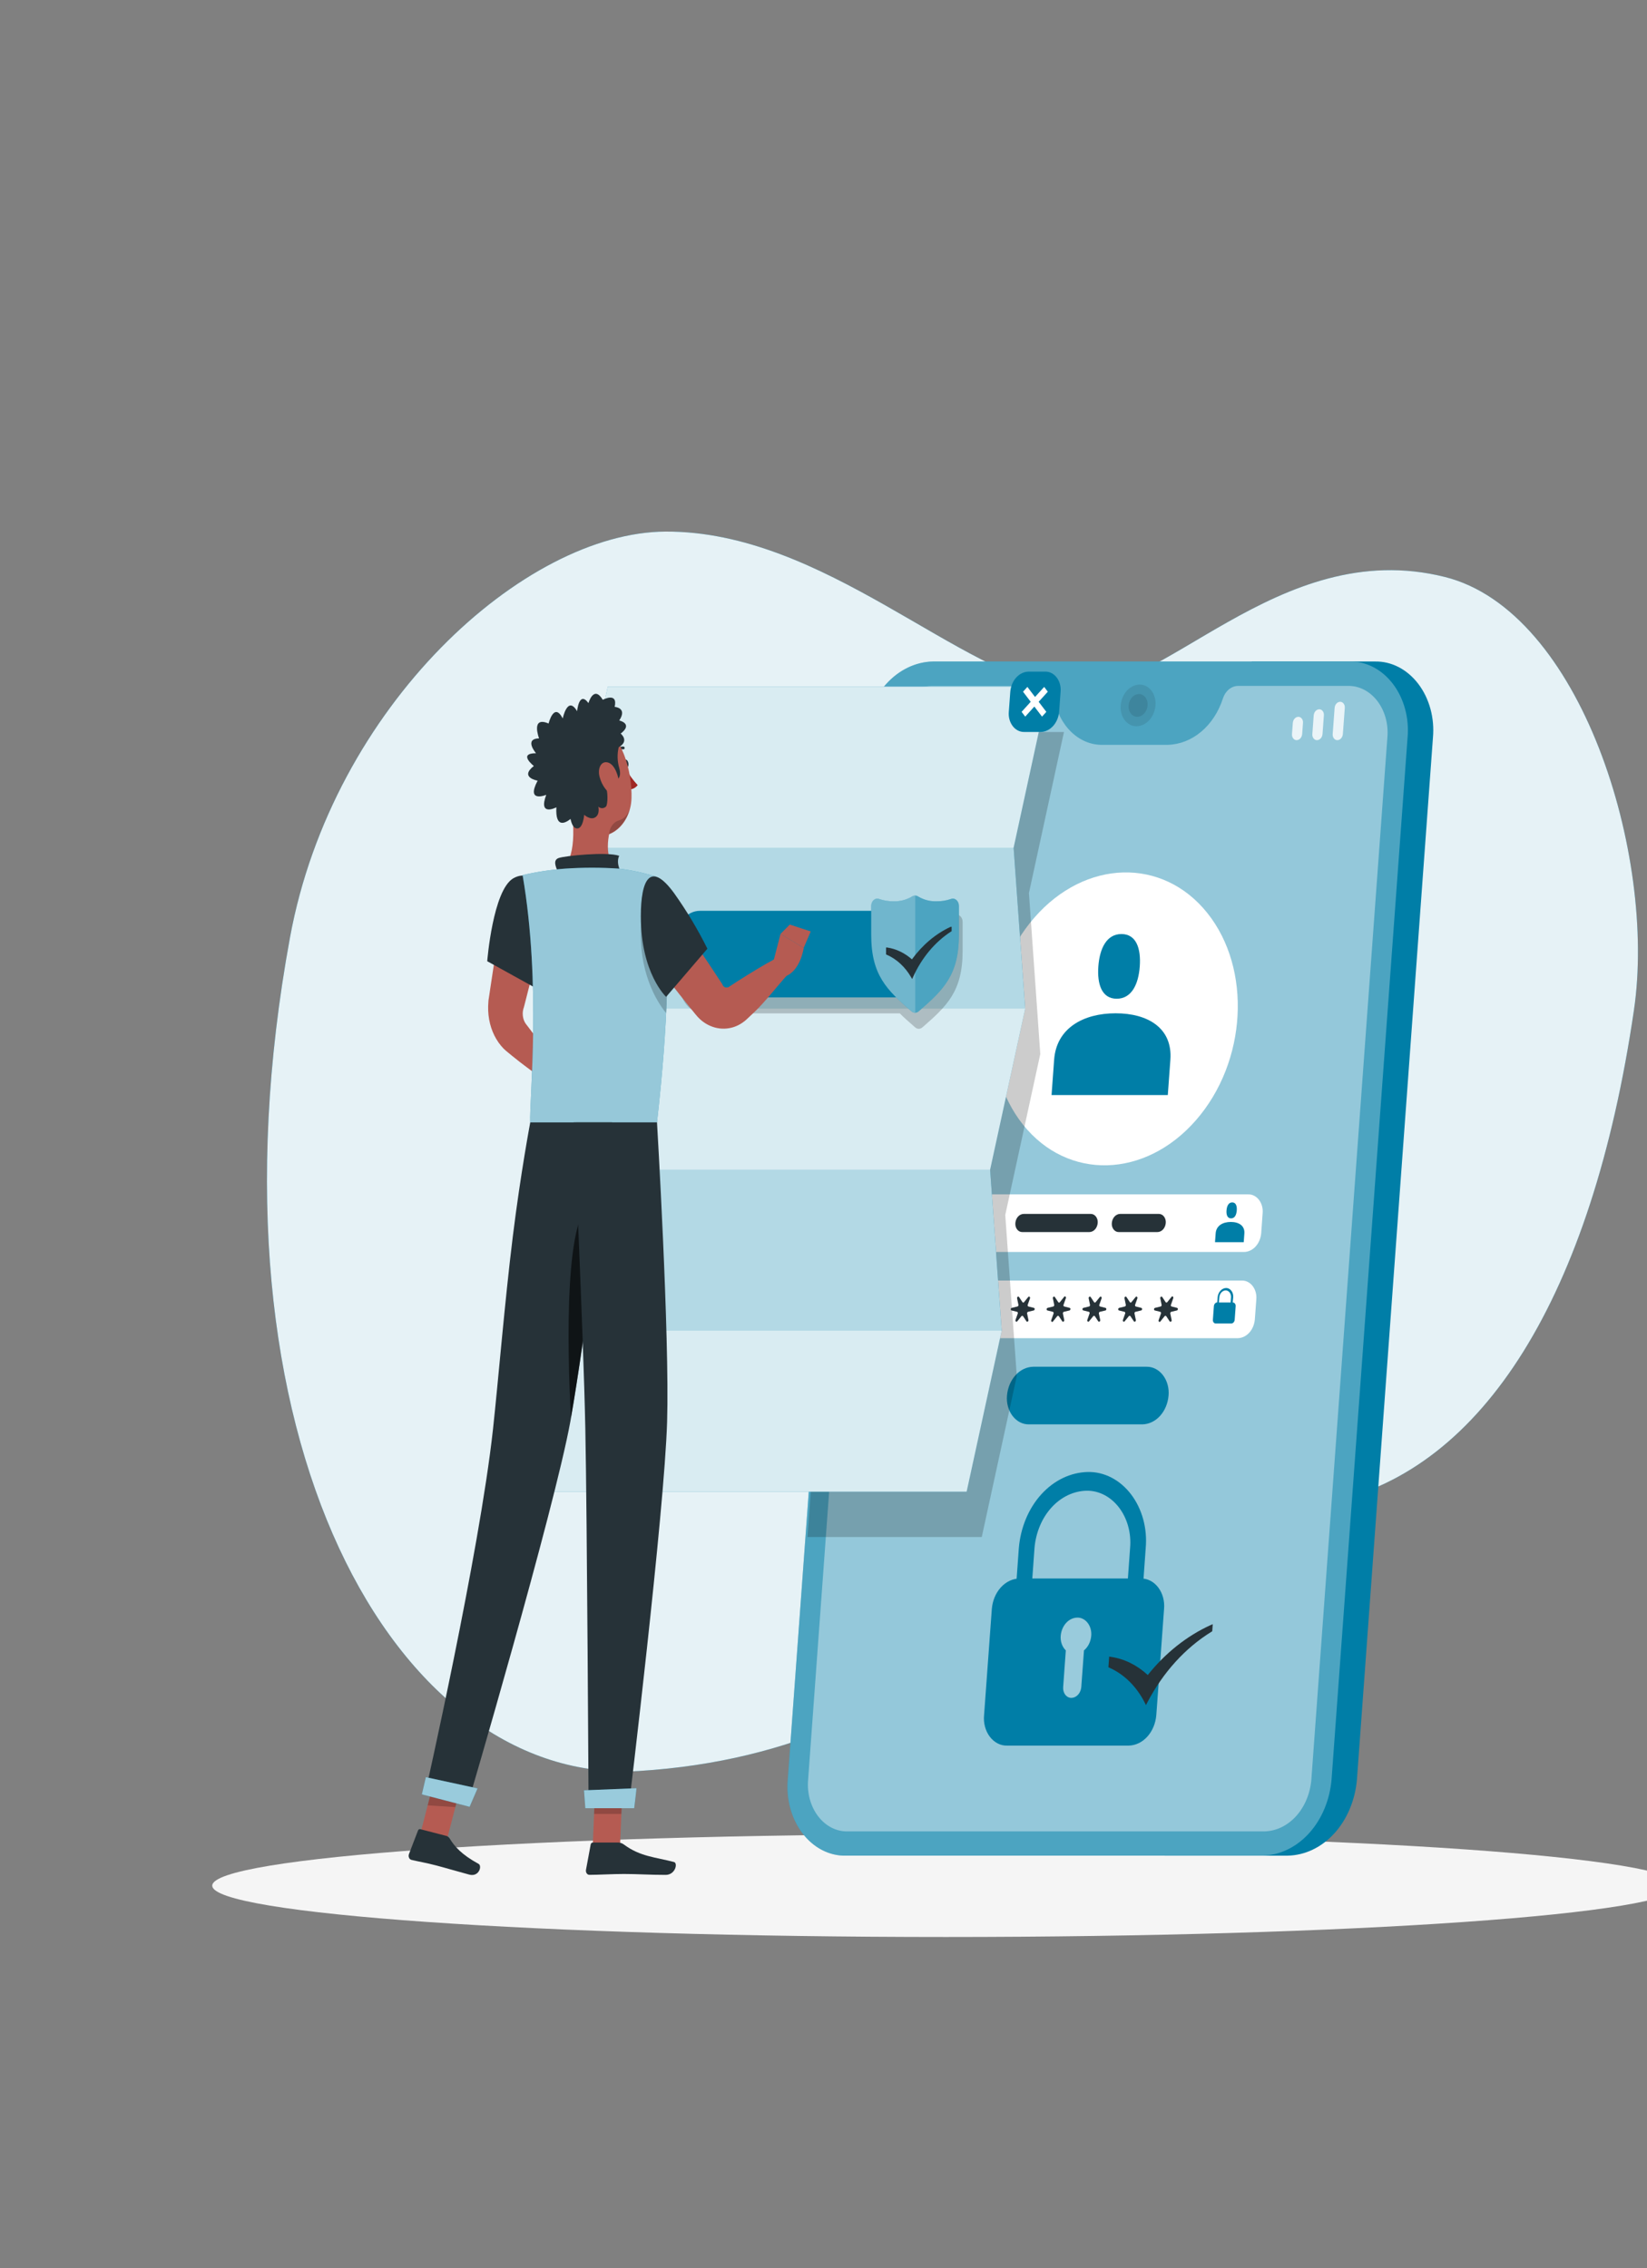 <svg width="721" height="993" viewBox="0 0 721 993" fill="none" xmlns="http://www.w3.org/2000/svg">
<rect x="0" y="0" width="721" height="993" fill="#808080" stroke="none"/>
<path d="M126.966 410.367C145.629 308.902 229.638 233.017 291.357 232.739C360.909 232.422 420.177 296.291 466.893 301.932C508.094 306.916 559.115 234.269 632.493 252.599C692.109 267.494 725.229 374.381 715.293 442.183C696.861 568.016 649.053 643.166 582.283 657.684C553.038 664.059 539.227 652.957 524.853 656.194C460.881 670.553 417.61 766.735 279.765 775.354C173.781 781.848 86.493 630.376 126.966 410.367Z" fill="#007EA7"/>
<path opacity="0.9" d="M126.966 410.367C145.629 308.902 229.638 233.017 291.357 232.739C360.909 232.422 420.177 296.291 466.893 301.932C508.094 306.916 559.115 234.269 632.493 252.599C692.109 267.494 725.229 374.381 715.293 442.183C696.861 568.016 649.053 643.166 582.283 657.684C553.038 664.059 539.227 652.957 524.853 656.194C460.881 670.553 417.61 766.735 279.765 775.354C173.781 781.848 86.493 630.376 126.966 410.367Z" fill="white"/>
<path d="M414 848.042C591.328 848.042 735.082 837.977 735.082 825.56C735.082 813.144 591.328 803.079 414 803.079C236.671 803.079 92.918 813.144 92.918 825.56C92.918 837.977 236.671 848.042 414 848.042Z" fill="#F5F5F5"/>
<path d="M601.874 289.618H547.954L509.866 812.433H563.786C571.353 812.257 578.606 808.768 584.176 802.622C589.746 796.476 593.249 788.098 594.024 779.068L627.293 322.963C627.68 318.714 627.307 314.414 626.199 310.351C625.091 306.288 623.274 302.554 620.869 299.399C618.464 296.244 615.526 293.74 612.25 292.053C608.975 290.367 605.437 289.537 601.874 289.618Z" fill="#007EA7"/>
<path d="M590.877 289.618H408.386C400.818 289.788 393.564 293.273 387.99 299.415C382.417 305.558 378.91 313.933 378.131 322.963L344.862 779.068C344.479 783.314 344.853 787.61 345.96 791.67C347.066 795.73 348.88 799.461 351.281 802.616C353.682 805.772 356.614 808.279 359.884 809.971C363.155 811.663 366.687 812.502 370.249 812.432H552.723C560.281 812.238 567.52 808.741 573.079 802.597C578.638 796.453 582.135 788.086 582.912 779.068L616.181 322.963C616.566 318.725 616.196 314.437 615.095 310.384C613.994 306.331 612.188 302.604 609.795 299.452C607.403 296.299 604.479 293.792 601.218 292.096C597.956 290.401 594.432 289.556 590.877 289.618Z" fill="#007EA7"/>
<path opacity="0.3" d="M590.877 289.618H408.386C400.818 289.788 393.564 293.273 387.99 299.415C382.417 305.558 378.91 313.933 378.131 322.963L344.862 779.068C344.479 783.314 344.853 787.61 345.96 791.67C347.066 795.73 348.88 799.461 351.281 802.616C353.682 805.772 356.614 808.279 359.884 809.971C363.155 811.663 366.687 812.502 370.249 812.432H552.723C560.281 812.238 567.52 808.741 573.079 802.597C578.638 796.453 582.135 788.086 582.912 779.068L616.181 322.963C616.566 318.725 616.196 314.437 615.095 310.384C613.994 306.331 612.188 302.604 609.795 299.452C607.403 296.299 604.479 293.792 601.218 292.096C597.956 290.401 594.432 289.556 590.877 289.618Z" fill="white"/>
<path opacity="0.4" d="M590.099 300.303H541.976C540.541 300.317 539.143 300.847 537.962 301.824C536.781 302.801 535.872 304.181 535.352 305.784C533.454 311.675 530.136 316.753 525.82 320.372C521.505 323.99 516.389 325.985 511.124 326.101H482.741C477.783 326.221 472.945 324.264 469.061 320.566C465.176 316.868 462.489 311.662 461.461 305.844C461.187 304.27 460.463 302.86 459.413 301.859C458.364 300.858 457.055 300.329 455.715 300.363H407.608C402.464 300.472 397.532 302.838 393.745 307.014C389.958 311.189 387.579 316.885 387.057 323.023L353.771 779.128C353.505 782.016 353.755 784.938 354.505 787.701C355.255 790.464 356.487 793.003 358.12 795.15C359.753 797.296 361.749 799 363.975 800.148C366.2 801.296 368.605 801.862 371.027 801.808H553.518C558.663 801.694 563.595 799.323 567.382 795.144C571.169 790.965 573.548 785.267 574.069 779.128L607.338 323.023C607.609 320.134 607.364 317.208 606.617 314.442C605.87 311.676 604.64 309.132 603.008 306.982C601.376 304.831 599.381 303.123 597.155 301.971C594.929 300.82 592.523 300.251 590.099 300.303Z" fill="white"/>
<path d="M544.626 548.136H416.915C416.037 548.153 415.166 547.947 414.36 547.53C413.554 547.113 412.831 546.495 412.239 545.718C411.647 544.94 411.2 544.021 410.927 543.02C410.654 542.019 410.561 540.961 410.655 539.914L411.301 531.136C411.491 528.91 412.354 526.845 413.727 525.33C415.1 523.815 416.888 522.955 418.753 522.914H546.48C547.358 522.896 548.229 523.103 549.035 523.52C549.841 523.937 550.564 524.555 551.156 525.332C551.748 526.11 552.195 527.029 552.468 528.03C552.741 529.03 552.834 530.089 552.74 531.136L552.111 539.914C551.917 542.145 551.048 544.213 549.669 545.728C548.29 547.243 546.496 548.1 544.626 548.136Z" fill="white"/>
<path d="M541.877 585.87H414.149C413.272 585.888 412.402 585.681 411.597 585.264C410.791 584.847 410.069 584.229 409.478 583.451C408.888 582.673 408.442 581.753 408.171 580.753C407.9 579.752 407.81 578.694 407.906 577.648L408.535 568.87C408.729 566.646 409.593 564.583 410.965 563.069C412.337 561.555 414.123 560.694 415.987 560.648H543.715C544.592 560.63 545.463 560.837 546.269 561.254C547.075 561.671 547.798 562.289 548.39 563.066C548.982 563.844 549.43 564.763 549.703 565.764C549.976 566.764 550.068 567.823 549.974 568.87L549.329 577.648C549.135 579.872 548.271 581.935 546.899 583.449C545.527 584.963 543.741 585.824 541.877 585.87Z" fill="white"/>
<path opacity="0.1" d="M505.825 308.843C505.615 311.314 504.656 313.607 503.13 315.287C501.604 316.968 499.617 317.918 497.545 317.959C496.572 317.98 495.606 317.752 494.711 317.29C493.817 316.828 493.015 316.144 492.358 315.281C491.702 314.419 491.206 313.398 490.904 312.288C490.602 311.178 490.501 310.004 490.607 308.843C490.817 306.371 491.776 304.078 493.302 302.398C494.828 300.718 496.815 299.768 498.887 299.727C499.86 299.706 500.826 299.934 501.721 300.396C502.615 300.857 503.417 301.542 504.074 302.405C504.73 303.267 505.226 304.287 505.528 305.397C505.83 306.507 505.931 307.682 505.825 308.843Z" fill="black"/>
<path opacity="0.1" d="M502.381 308.843C502.264 310.192 501.74 311.443 500.907 312.362C500.075 313.28 498.991 313.801 497.86 313.828C497.328 313.84 496.799 313.716 496.31 313.464C495.82 313.212 495.382 312.837 495.023 312.365C494.664 311.893 494.393 311.335 494.228 310.728C494.064 310.12 494.009 309.478 494.068 308.843C494.181 307.492 494.704 306.238 495.538 305.319C496.371 304.4 497.457 303.88 498.589 303.858C499.121 303.849 499.648 303.975 500.136 304.228C500.624 304.482 501.062 304.856 501.42 305.327C501.779 305.798 502.05 306.355 502.215 306.961C502.381 307.567 502.437 308.209 502.381 308.843Z" fill="black"/>
<g opacity="0.8">
<path d="M567.627 324.056C567.341 324.06 567.058 323.992 566.795 323.856C566.533 323.72 566.298 323.518 566.106 323.265C565.913 323.011 565.768 322.712 565.679 322.386C565.59 322.06 565.56 321.715 565.59 321.375L565.954 316.489C566.015 315.767 566.295 315.097 566.741 314.606C567.187 314.116 567.767 313.839 568.372 313.828C568.656 313.823 568.938 313.891 569.199 314.026C569.46 314.161 569.695 314.361 569.887 314.612C570.079 314.863 570.225 315.16 570.315 315.484C570.405 315.807 570.437 316.15 570.409 316.489L570.045 321.375C569.984 322.098 569.705 322.771 569.26 323.265C568.814 323.758 568.233 324.04 567.627 324.056Z" fill="white"/>
<path d="M585.445 324.056C585.16 324.06 584.876 323.992 584.614 323.856C584.352 323.72 584.116 323.518 583.924 323.265C583.731 323.011 583.586 322.712 583.497 322.386C583.408 322.06 583.378 321.715 583.408 321.375L584.253 309.915C584.314 309.193 584.594 308.523 585.04 308.033C585.485 307.542 586.066 307.265 586.671 307.254C586.955 307.25 587.237 307.317 587.498 307.452C587.759 307.587 587.993 307.787 588.186 308.038C588.378 308.29 588.524 308.587 588.614 308.91C588.704 309.233 588.736 309.576 588.708 309.915L587.863 321.375C587.803 322.098 587.523 322.771 587.078 323.265C586.633 323.758 586.052 324.04 585.445 324.056Z" fill="white"/>
<path d="M576.536 324.056C576.25 324.06 575.967 323.992 575.705 323.856C575.442 323.72 575.207 323.518 575.015 323.265C574.822 323.011 574.677 322.712 574.588 322.386C574.499 322.06 574.469 321.715 574.499 321.375L575.095 313.212C575.156 312.485 575.438 311.81 575.887 311.316C576.336 310.821 576.92 310.542 577.53 310.531C577.815 310.526 578.098 310.594 578.359 310.73C578.621 310.867 578.855 311.069 579.046 311.323C579.238 311.576 579.382 311.876 579.468 312.202C579.555 312.528 579.583 312.872 579.55 313.212L578.954 321.375C578.893 322.098 578.614 322.771 578.169 323.265C577.723 323.758 577.143 324.04 576.536 324.056Z" fill="white"/>
</g>
<g opacity="0.8">
<path d="M415.06 324.056H403.865C403.704 324.06 403.544 324.022 403.396 323.946C403.248 323.87 403.116 323.756 403.007 323.613C402.899 323.47 402.817 323.301 402.768 323.117C402.719 322.933 402.704 322.738 402.723 322.546L403.236 315.337C403.272 314.928 403.432 314.549 403.685 314.271C403.938 313.993 404.267 313.835 404.611 313.828H415.805C415.966 313.824 416.126 313.861 416.274 313.937C416.422 314.014 416.555 314.127 416.663 314.27C416.772 314.413 416.853 314.582 416.902 314.767C416.951 314.951 416.967 315.145 416.948 315.337L416.418 322.546C416.389 322.956 416.234 323.337 415.983 323.616C415.731 323.895 415.402 324.052 415.06 324.056Z" fill="white"/>
<path d="M420.243 322.089C420.082 322.093 419.921 322.056 419.772 321.98C419.623 321.904 419.49 321.79 419.38 321.648C419.271 321.505 419.188 321.336 419.137 321.152C419.086 320.968 419.068 320.773 419.084 320.58L419.332 317.283C419.365 316.872 419.524 316.491 419.778 316.212C420.032 315.933 420.363 315.777 420.707 315.774C420.868 315.77 421.028 315.807 421.176 315.883C421.324 315.96 421.457 316.073 421.565 316.216C421.673 316.359 421.755 316.529 421.804 316.713C421.853 316.897 421.869 317.091 421.85 317.283L421.618 320.58C421.581 320.989 421.422 321.369 421.169 321.647C420.915 321.925 420.586 322.082 420.243 322.089Z" fill="white"/>
</g>
<path d="M523.582 490.404C545.866 464.821 548.089 424.234 528.546 399.752C509.003 375.269 475.096 376.162 452.812 401.745C430.528 427.329 428.305 467.915 447.848 492.398C467.391 516.88 501.298 515.988 523.582 490.404Z" fill="white"/>
<path d="M488.388 443.633C474.345 443.633 462.471 450.047 461.461 463.969L460.335 479.44H511.224L512.35 463.969C513.36 450.047 502.447 443.633 488.388 443.633Z" fill="#007EA7"/>
<path d="M488.851 437.258C495.376 437.258 498.39 430.922 498.953 423.097C499.516 415.273 497.446 408.937 490.921 408.937C484.397 408.937 481.399 415.292 480.82 423.097C480.24 430.902 482.327 437.258 488.851 437.258Z" fill="#007EA7"/>
<path d="M538.796 534.989C535.335 534.989 532.404 536.577 532.172 540.013L531.891 543.846H544.46L544.741 540.013C544.973 536.577 542.274 534.989 538.796 534.989Z" fill="#007EA7"/>
<path d="M538.912 533.42C540.568 533.42 541.264 531.851 541.413 529.924C541.562 527.998 541.032 526.429 539.425 526.429C537.819 526.429 537.074 527.998 536.925 529.924C536.776 531.851 537.306 533.42 538.912 533.42Z" fill="#007EA7"/>
<path d="M500.112 623.604H450.432C449.085 623.633 447.748 623.318 446.511 622.68C445.273 622.041 444.163 621.094 443.254 619.901C442.346 618.708 441.659 617.296 441.241 615.76C440.822 614.224 440.681 612.599 440.827 610.993C441.122 607.578 442.448 604.41 444.556 602.087C446.664 599.764 449.408 598.446 452.27 598.382H501.95C503.297 598.356 504.632 598.673 505.869 599.313C507.105 599.952 508.214 600.9 509.122 602.092C510.03 603.284 510.717 604.694 511.136 606.229C511.556 607.763 511.698 609.387 511.555 610.993C511.264 614.41 509.939 617.58 507.83 619.904C505.721 622.228 502.976 623.544 500.112 623.604Z" fill="#007EA7"/>
<path d="M494.101 764.253H440.927C439.5 764.299 438.082 763.976 436.769 763.306C435.456 762.636 434.278 761.635 433.317 760.371C432.355 759.106 431.632 757.608 431.196 755.979C430.76 754.349 430.623 752.626 430.792 750.926L434.187 704.414C434.49 700.806 435.887 697.457 438.112 695.001C440.337 692.545 443.235 691.153 446.259 691.088H499.45C500.872 691.058 502.284 691.392 503.591 692.067C504.897 692.743 506.069 693.744 507.028 695.005C507.987 696.266 508.711 697.757 509.151 699.379C509.592 701.002 509.74 702.718 509.584 704.414L506.19 750.926C505.879 754.535 504.478 757.882 502.251 760.337C500.024 762.792 497.125 764.184 494.101 764.253Z" fill="#007EA7"/>
<g opacity="0.6">
<path d="M477.706 716.152C477.793 715.137 477.699 714.111 477.431 713.143C477.163 712.174 476.726 711.285 476.15 710.534C475.574 709.784 474.872 709.188 474.09 708.787C473.307 708.386 472.463 708.188 471.612 708.208C469.801 708.239 468.061 709.064 466.722 710.527C465.383 711.991 464.536 713.991 464.342 716.152C464.237 717.36 464.386 718.581 464.777 719.701C465.168 720.822 465.787 721.807 466.578 722.566L465.419 738.593C465.362 739.2 465.414 739.815 465.572 740.396C465.729 740.977 465.988 741.511 466.331 741.962C466.675 742.414 467.094 742.772 467.562 743.013C468.031 743.254 468.536 743.372 469.045 743.36C470.125 743.332 471.158 742.833 471.951 741.955C472.744 741.077 473.242 739.881 473.351 738.593L474.527 722.566C475.414 721.839 476.158 720.888 476.707 719.78C477.257 718.672 477.597 717.434 477.706 716.152Z" fill="white"/>
</g>
<path d="M499.913 700.78H493.057L494.713 677.762C495.003 674.568 494.722 671.336 493.89 668.281C493.058 665.227 491.694 662.419 489.889 660.045C488.083 657.671 485.877 655.785 483.417 654.511C480.957 653.238 478.299 652.607 475.62 652.659C469.926 652.793 464.47 655.419 460.279 660.043C456.088 664.666 453.451 670.969 452.866 677.762L451.21 700.78H444.354L446.01 677.762C446.782 668.747 450.278 660.382 455.84 654.246C461.402 648.11 468.644 644.628 476.199 644.457C479.755 644.384 483.284 645.22 486.55 646.908C489.816 648.596 492.745 651.098 495.143 654.248C497.541 657.398 499.353 661.124 500.458 665.178C501.563 669.232 501.936 673.522 501.553 677.762L499.913 700.78Z" fill="#007EA7"/>
<path d="M539.641 570.24L539.856 567.996C539.9 567.476 539.853 566.95 539.716 566.454C539.579 565.957 539.357 565.501 539.063 565.115C538.769 564.729 538.41 564.421 538.011 564.213C537.611 564.004 537.179 563.899 536.743 563.905C535.815 563.928 534.926 564.356 534.243 565.11C533.56 565.863 533.13 566.889 533.033 567.996L532.868 570.2C532.497 570.213 532.143 570.387 531.871 570.691C531.6 570.994 531.43 571.406 531.394 571.849L530.963 577.807C530.942 578.015 530.958 578.226 531.011 578.426C531.064 578.626 531.153 578.81 531.271 578.965C531.389 579.12 531.534 579.242 531.695 579.323C531.856 579.404 532.031 579.443 532.205 579.435H539.028C539.398 579.428 539.752 579.258 540.023 578.958C540.295 578.657 540.466 578.248 540.502 577.807L540.933 571.849C540.947 571.638 540.924 571.427 540.864 571.228C540.805 571.029 540.711 570.847 540.589 570.695C540.467 570.543 540.319 570.424 540.156 570.345C539.992 570.267 539.817 570.231 539.641 570.24ZM536.544 564.957C536.873 564.953 537.198 565.031 537.5 565.188C537.801 565.344 538.072 565.575 538.294 565.866C538.516 566.156 538.684 566.5 538.788 566.874C538.892 567.248 538.928 567.644 538.896 568.036L538.73 570.24H533.596L533.762 568.036C533.834 567.205 534.157 566.434 534.669 565.867C535.181 565.3 535.848 564.977 536.544 564.957Z" fill="#007EA7"/>
<path d="M436.936 572.604L434.551 572.008C434.485 571.991 434.422 571.957 434.368 571.908C434.315 571.858 434.271 571.795 434.241 571.722C434.21 571.649 434.194 571.569 434.194 571.488C434.193 571.407 434.207 571.327 434.236 571.253L435.23 568.433C435.271 568.311 435.275 568.176 435.241 568.051C435.207 567.926 435.137 567.819 435.044 567.75C434.951 567.681 434.84 567.654 434.732 567.673C434.623 567.693 434.524 567.758 434.452 567.857L432.647 570.081C432.603 570.147 432.548 570.201 432.485 570.238C432.422 570.274 432.353 570.293 432.282 570.293C432.212 570.293 432.143 570.274 432.08 570.238C432.017 570.201 431.961 570.147 431.918 570.081L430.444 567.857C430.13 567.38 429.451 567.857 429.567 568.433L430.146 571.253C430.163 571.335 430.166 571.421 430.154 571.505C430.142 571.588 430.115 571.668 430.077 571.739C430.038 571.81 429.987 571.87 429.928 571.916C429.868 571.963 429.802 571.994 429.732 572.008L427.265 572.604C426.735 572.723 426.669 573.616 427.182 573.736L429.567 574.331C429.633 574.346 429.696 574.38 429.75 574.43C429.804 574.48 429.847 574.544 429.876 574.618C429.905 574.691 429.919 574.772 429.917 574.853C429.915 574.935 429.897 575.015 429.865 575.086L428.904 577.926C428.863 578.048 428.859 578.183 428.893 578.308C428.927 578.433 428.997 578.54 429.09 578.609C429.183 578.678 429.294 578.705 429.403 578.685C429.511 578.666 429.61 578.601 429.682 578.502L431.487 576.278C431.534 576.217 431.59 576.169 431.653 576.137C431.716 576.104 431.783 576.087 431.852 576.087C431.92 576.087 431.988 576.104 432.051 576.137C432.113 576.169 432.17 576.217 432.216 576.278L433.69 578.502C434.005 578.979 434.684 578.502 434.551 577.926L433.971 575.106C433.947 574.938 433.978 574.765 434.059 574.624C434.139 574.483 434.262 574.385 434.402 574.351L436.869 573.755C437.383 573.616 437.449 572.723 436.936 572.604Z" fill="#263238"/>
<path d="M452.601 572.604L450.217 572.008C450.15 571.991 450.088 571.957 450.034 571.908C449.98 571.858 449.937 571.795 449.906 571.722C449.876 571.649 449.86 571.569 449.859 571.488C449.858 571.407 449.873 571.327 449.902 571.253L450.896 568.433C450.937 568.311 450.941 568.176 450.907 568.051C450.873 567.926 450.803 567.819 450.71 567.75C450.616 567.681 450.506 567.654 450.397 567.673C450.289 567.693 450.189 567.758 450.117 567.857L448.312 570.081C448.269 570.147 448.214 570.201 448.15 570.238C448.087 570.274 448.018 570.293 447.948 570.293C447.878 570.293 447.808 570.274 447.745 570.238C447.682 570.201 447.627 570.147 447.584 570.081L446.11 567.857C445.795 567.38 445.116 567.857 445.249 568.433L445.828 571.253C445.843 571.337 445.843 571.423 445.829 571.506C445.815 571.59 445.787 571.67 445.746 571.74C445.706 571.81 445.655 571.87 445.595 571.916C445.535 571.962 445.468 571.993 445.398 572.008L442.93 572.604C442.4 572.723 442.334 573.616 442.847 573.736L445.232 574.331C445.298 574.348 445.361 574.382 445.415 574.431C445.468 574.481 445.512 574.544 445.542 574.617C445.573 574.69 445.589 574.77 445.59 574.851C445.59 574.932 445.576 575.013 445.547 575.086L444.553 577.906C444.512 578.028 444.508 578.163 444.542 578.288C444.576 578.413 444.646 578.52 444.739 578.589C444.832 578.658 444.943 578.685 445.052 578.666C445.16 578.646 445.259 578.581 445.331 578.482L447.136 576.258C447.183 576.198 447.239 576.15 447.302 576.117C447.365 576.084 447.432 576.067 447.501 576.067C447.569 576.067 447.637 576.084 447.7 576.117C447.762 576.15 447.819 576.198 447.865 576.258L449.339 578.482C449.654 578.959 450.333 578.482 450.217 577.906L449.637 575.086C449.622 575.004 449.622 574.919 449.635 574.836C449.648 574.754 449.674 574.675 449.713 574.605C449.751 574.535 449.801 574.475 449.859 574.428C449.917 574.381 449.982 574.348 450.051 574.331L452.518 573.736C453.048 573.616 453.115 572.723 452.601 572.604Z" fill="#263238"/>
<path d="M468.267 572.603L465.899 572.008C465.831 571.995 465.766 571.963 465.711 571.915C465.655 571.866 465.61 571.802 465.579 571.728C465.548 571.654 465.532 571.572 465.533 571.49C465.534 571.407 465.552 571.326 465.585 571.253L466.578 568.433C466.642 568.306 466.661 568.155 466.632 568.011C466.602 567.868 466.526 567.745 466.421 567.668C466.315 567.592 466.189 567.569 466.069 567.604C465.95 567.64 465.847 567.73 465.783 567.857L463.995 570.081C463.95 570.148 463.893 570.201 463.829 570.238C463.764 570.275 463.694 570.294 463.622 570.294C463.551 570.294 463.48 570.275 463.416 570.238C463.351 570.201 463.295 570.148 463.25 570.081L461.776 567.857C461.461 567.38 460.782 567.857 460.915 568.433L461.494 571.253C461.509 571.335 461.51 571.42 461.497 571.503C461.484 571.585 461.457 571.664 461.419 571.734C461.38 571.804 461.33 571.864 461.272 571.911C461.214 571.958 461.149 571.991 461.08 572.008L458.613 572.603C458.083 572.723 458.017 573.616 458.53 573.736L460.898 574.331C460.965 574.348 461.027 574.382 461.081 574.431C461.134 574.481 461.178 574.544 461.209 574.617C461.239 574.69 461.255 574.77 461.256 574.851C461.256 574.932 461.242 575.013 461.213 575.086L460.219 577.906C460.155 578.032 460.136 578.184 460.166 578.327C460.195 578.471 460.271 578.594 460.376 578.671C460.482 578.747 460.608 578.77 460.728 578.735C460.847 578.699 460.95 578.608 461.014 578.482L462.803 576.258C462.849 576.198 462.905 576.15 462.968 576.117C463.031 576.084 463.098 576.067 463.167 576.067C463.235 576.067 463.303 576.084 463.366 576.117C463.428 576.15 463.485 576.198 463.531 576.258L465.022 578.482C465.336 578.959 466.015 578.482 465.883 577.906L465.303 575.086C465.278 574.921 465.307 574.75 465.384 574.609C465.461 574.469 465.581 574.369 465.717 574.331L468.185 573.736C468.648 573.616 468.781 572.723 468.267 572.603Z" fill="#263238"/>
<path d="M483.95 572.604L481.565 572.008C481.499 571.991 481.436 571.957 481.382 571.908C481.329 571.858 481.285 571.795 481.255 571.722C481.224 571.649 481.208 571.569 481.207 571.488C481.207 571.407 481.221 571.327 481.25 571.253L482.244 568.433C482.285 568.311 482.289 568.176 482.255 568.051C482.221 567.926 482.151 567.819 482.058 567.75C481.965 567.681 481.854 567.654 481.746 567.673C481.637 567.693 481.538 567.758 481.466 567.857L479.661 570.081C479.617 570.147 479.562 570.201 479.499 570.238C479.436 570.274 479.366 570.293 479.296 570.293C479.226 570.293 479.157 570.274 479.094 570.238C479.031 570.201 478.975 570.147 478.932 570.081L477.458 567.857C477.144 567.38 476.465 567.857 476.58 568.433L477.16 571.253C477.177 571.335 477.18 571.421 477.168 571.505C477.156 571.588 477.129 571.668 477.09 571.739C477.052 571.81 477.001 571.87 476.942 571.916C476.882 571.963 476.816 571.994 476.746 572.008L474.279 572.604C473.749 572.723 473.682 573.616 474.279 573.736L476.663 574.331C476.73 574.346 476.793 574.38 476.846 574.43C476.9 574.48 476.943 574.544 476.972 574.618C477.002 574.691 477.016 574.772 477.014 574.853C477.012 574.935 476.994 575.015 476.961 575.086L475.984 577.906C475.943 578.028 475.939 578.163 475.973 578.288C476.007 578.413 476.077 578.52 476.17 578.589C476.264 578.658 476.374 578.685 476.483 578.666C476.591 578.646 476.69 578.581 476.763 578.482L478.568 576.258C478.614 576.198 478.671 576.15 478.733 576.117C478.796 576.084 478.864 576.067 478.932 576.067C479 576.067 479.068 576.084 479.131 576.117C479.193 576.15 479.25 576.198 479.296 576.258L480.77 578.482C481.085 578.959 481.764 578.482 481.631 577.906L481.052 575.086C481.027 574.918 481.059 574.745 481.139 574.604C481.219 574.463 481.343 574.365 481.482 574.331L483.95 573.736C484.397 573.616 484.463 572.723 483.95 572.604Z" fill="#263238"/>
<path d="M499.615 572.604L497.231 572.008C497.164 571.991 497.102 571.957 497.048 571.908C496.994 571.858 496.951 571.795 496.92 571.722C496.89 571.649 496.874 571.569 496.873 571.488C496.872 571.407 496.887 571.327 496.916 571.253L497.91 568.433C497.951 568.311 497.955 568.176 497.921 568.051C497.887 567.926 497.817 567.819 497.724 567.75C497.63 567.681 497.52 567.654 497.411 567.673C497.303 567.693 497.204 567.758 497.131 567.857L495.326 570.081C495.283 570.147 495.228 570.201 495.165 570.238C495.101 570.274 495.032 570.293 494.962 570.293C494.892 570.293 494.823 570.274 494.76 570.238C494.696 570.201 494.641 570.147 494.598 570.081L493.124 567.857C492.809 567.38 492.13 567.857 492.263 568.433L492.842 571.253C492.857 571.337 492.857 571.423 492.843 571.506C492.829 571.59 492.801 571.67 492.761 571.74C492.721 571.81 492.669 571.87 492.609 571.916C492.549 571.962 492.482 571.993 492.412 572.008L489.944 572.604C489.414 572.723 489.348 573.616 489.862 573.736L492.246 574.331C492.313 574.348 492.375 574.382 492.429 574.431C492.483 574.481 492.526 574.544 492.557 574.617C492.587 574.69 492.603 574.77 492.604 574.851C492.605 574.932 492.59 575.013 492.561 575.086L491.567 577.906C491.526 578.028 491.522 578.163 491.556 578.288C491.59 578.413 491.66 578.52 491.753 578.589C491.847 578.658 491.957 578.685 492.066 578.666C492.174 578.646 492.273 578.581 492.346 578.482L494.151 576.258C494.197 576.198 494.253 576.15 494.316 576.117C494.379 576.084 494.447 576.067 494.515 576.067C494.583 576.067 494.651 576.084 494.714 576.117C494.776 576.15 494.833 576.198 494.879 576.258L496.353 578.482C496.668 578.959 497.347 578.482 497.231 577.906L496.651 575.086C496.637 575.004 496.636 574.919 496.649 574.836C496.662 574.754 496.688 574.675 496.727 574.605C496.765 574.535 496.815 574.475 496.873 574.428C496.931 574.381 496.997 574.348 497.065 574.331L499.533 573.736C500.112 573.616 500.112 572.723 499.615 572.604Z" fill="#263238"/>
<path d="M515.281 572.604L512.896 572.008C512.83 571.993 512.767 571.959 512.713 571.909C512.659 571.859 512.616 571.795 512.587 571.721C512.558 571.648 512.544 571.567 512.546 571.486C512.548 571.404 512.566 571.325 512.598 571.253L513.592 568.433C513.623 568.37 513.644 568.301 513.654 568.229C513.663 568.156 513.66 568.083 513.645 568.012C513.631 567.941 513.605 567.874 513.568 567.815C513.532 567.756 513.487 567.706 513.435 567.668C513.382 567.631 513.324 567.605 513.264 567.594C513.204 567.583 513.142 567.587 513.083 567.604C513.024 567.622 512.968 567.653 512.919 567.697C512.87 567.74 512.829 567.794 512.797 567.857L511.009 570.081C510.963 570.148 510.907 570.201 510.842 570.238C510.778 570.275 510.707 570.294 510.636 570.294C510.565 570.294 510.494 570.275 510.43 570.238C510.365 570.201 510.308 570.148 510.263 570.081L508.789 567.857C508.475 567.38 507.796 567.857 507.928 568.433L508.508 571.253C508.522 571.335 508.523 571.42 508.51 571.503C508.497 571.585 508.471 571.664 508.432 571.734C508.394 571.804 508.344 571.865 508.286 571.911C508.228 571.958 508.163 571.991 508.094 572.008L505.627 572.604C505.097 572.723 505.03 573.616 505.544 573.736L507.912 574.331C507.978 574.348 508.041 574.382 508.094 574.431C508.148 574.481 508.192 574.544 508.222 574.617C508.252 574.69 508.269 574.77 508.269 574.851C508.27 574.932 508.255 575.013 508.226 575.086L507.233 577.906C507.169 578.033 507.15 578.184 507.179 578.328C507.209 578.471 507.285 578.594 507.39 578.671C507.496 578.747 507.622 578.77 507.742 578.735C507.861 578.699 507.964 578.609 508.028 578.482L509.816 576.258C509.863 576.198 509.919 576.15 509.982 576.117C510.044 576.084 510.112 576.067 510.181 576.067C510.249 576.067 510.317 576.084 510.379 576.117C510.442 576.15 510.498 576.198 510.545 576.258L512.019 578.482C512.096 578.586 512.2 578.656 512.315 578.679C512.429 578.703 512.547 578.68 512.649 578.613C512.75 578.546 512.83 578.44 512.875 578.311C512.92 578.183 512.928 578.04 512.896 577.906L512.317 575.086C512.292 574.921 512.321 574.75 512.398 574.61C512.475 574.469 512.594 574.369 512.731 574.331L515.198 573.736C515.728 573.616 515.794 572.723 515.281 572.604Z" fill="#263238"/>
<path d="M477.508 531.473H448.097C447.195 531.492 446.329 531.906 445.664 532.638C444.999 533.37 444.58 534.369 444.487 535.445C444.44 535.952 444.484 536.465 444.615 536.95C444.747 537.435 444.963 537.881 445.25 538.257C445.537 538.633 445.888 538.931 446.279 539.131C446.67 539.332 447.093 539.429 447.518 539.417H476.928C477.831 539.399 478.697 538.985 479.362 538.253C480.027 537.521 480.445 536.522 480.538 535.445C480.583 534.939 480.538 534.428 480.405 533.944C480.272 533.461 480.056 533.017 479.769 532.641C479.483 532.266 479.133 531.967 478.743 531.766C478.353 531.565 477.932 531.465 477.508 531.473Z" fill="#263238"/>
<path d="M507.382 531.473H490.309C489.408 531.492 488.544 531.907 487.882 532.64C487.22 533.372 486.804 534.37 486.715 535.445C486.668 535.95 486.711 536.462 486.842 536.945C486.973 537.429 487.188 537.873 487.473 538.249C487.758 538.625 488.107 538.924 488.496 539.125C488.885 539.327 489.306 539.426 489.729 539.417H506.736C507.637 539.398 508.501 538.983 509.163 538.251C509.826 537.519 510.241 536.52 510.33 535.445C510.376 534.947 510.335 534.443 510.208 533.965C510.081 533.487 509.872 533.046 509.594 532.672C509.316 532.297 508.976 531.997 508.594 531.79C508.213 531.584 507.8 531.476 507.382 531.473Z" fill="#263238"/>
<path d="M529.92 711.504C519.525 716.253 510.14 723.715 502.447 733.35C497.775 729.001 492.206 726.255 486.334 725.406L485.556 725.267L485.225 729.954L485.655 730.153C492.095 732.996 497.541 738.373 501.106 745.405L501.669 746.518L502.281 745.326C509.139 732.196 518.818 721.522 530.301 714.424L530.682 714.185L530.897 711.087L529.92 711.504Z" fill="#263238"/>
<path opacity="0.2" d="M381.94 320.481C379.829 324.9 378.531 329.809 378.131 334.879L353.473 672.936H429.782L445.116 602.453L440.065 531.95L455.4 461.467L450.432 390.984L465.767 320.481H381.94Z" fill="black"/>
<path d="M443.725 371.124L459.059 300.621H266.086L250.768 371.124L255.802 441.607L240.484 512.09L245.518 582.593L230.2 653.076H423.157L438.492 582.593L433.441 512.09L448.776 441.607L443.725 371.124Z" fill="#007EA7"/>
<path opacity="0.7" d="M443.725 371.124L459.059 300.621H266.086L250.768 371.124L255.802 441.607L240.484 512.09L245.518 582.593L230.2 653.076H423.157L438.492 582.593L433.441 512.09L448.776 441.607L443.725 371.124Z" fill="white"/>
<path opacity="0.5" d="M443.725 371.124H250.768L266.086 300.621H459.06L443.725 371.124Z" fill="white"/>
<path opacity="0.5" d="M433.441 512.09H240.484L255.802 441.607H448.776L433.441 512.09Z" fill="white"/>
<path opacity="0.5" d="M423.158 653.076H230.184L245.519 582.593H438.492L423.158 653.076Z" fill="white"/>
<path opacity="0.2" d="M417.908 400.576C415.928 401.262 413.875 401.597 411.814 401.569C409.02 401.718 406.238 401.035 403.716 399.583C403.26 399.259 402.74 399.088 402.209 399.087C401.723 399.095 401.246 399.245 400.818 399.524H400.719C399.979 400.022 399.189 400.402 398.368 400.656C396.514 401.242 394.604 401.529 392.687 401.51C392.108 401.51 391.545 401.51 391.031 401.51C389.544 401.395 388.072 401.082 386.643 400.576C386.433 400.501 386.216 400.455 385.997 400.437C385.633 400.402 385.267 400.457 384.921 400.599C384.575 400.742 384.258 400.968 383.989 401.265C383.72 401.561 383.505 401.921 383.357 402.322C383.21 402.723 383.133 403.157 383.132 403.595V405.74H308.016C306.636 405.74 305.269 406.066 303.995 406.7C302.72 407.334 301.562 408.263 300.586 409.435C299.611 410.606 298.838 411.996 298.312 413.526C297.785 415.056 297.515 416.696 297.517 418.351V431.041C297.513 432.698 297.781 434.34 298.307 435.872C298.832 437.404 299.605 438.797 300.58 439.97C301.556 441.144 302.715 442.075 303.991 442.71C305.267 443.345 306.635 443.672 308.016 443.672H393.35H393.913C394.824 444.586 395.784 445.5 396.811 446.433C397.838 447.366 399.295 448.657 400.636 449.809C401.094 450.207 401.644 450.42 402.209 450.42C402.774 450.42 403.325 450.207 403.783 449.809C414.514 440.475 421.402 434.04 421.402 416.365V403.655C421.408 403.146 421.312 402.644 421.123 402.189C420.933 401.734 420.657 401.34 420.315 401.039C419.973 400.738 419.577 400.539 419.158 400.458C418.74 400.378 418.311 400.418 417.908 400.576Z" fill="black"/>
<path d="M391.71 398.769H306.393C300.585 398.769 295.877 404.415 295.877 411.38V424.071C295.877 431.035 300.585 436.682 306.393 436.682H391.71C397.518 436.682 402.226 431.035 402.226 424.071V411.38C402.226 404.415 397.518 398.769 391.71 398.769Z" fill="#007EA7"/>
<path d="M410.175 394.578C407.381 394.722 404.6 394.04 402.077 392.592C401.629 392.262 401.113 392.088 400.587 392.088C400.06 392.088 399.545 392.262 399.096 392.592C396.568 394.042 393.781 394.724 390.982 394.578C388.921 394.605 386.868 394.27 384.888 393.585C384.489 393.425 384.064 393.38 383.647 393.455C383.231 393.531 382.836 393.724 382.494 394.019C382.153 394.314 381.875 394.703 381.683 395.152C381.492 395.602 381.393 396.099 381.394 396.604V409.315C381.394 427.01 388.283 433.445 399.013 442.779C399.471 443.176 400.022 443.39 400.587 443.39C401.152 443.39 401.702 443.176 402.16 442.779C412.891 433.445 419.78 427.01 419.78 409.315V396.604C419.778 396.099 419.676 395.601 419.483 395.151C419.289 394.702 419.01 394.314 418.667 394.02C418.324 393.725 417.928 393.532 417.512 393.457C417.095 393.381 416.669 393.425 416.269 393.585C414.289 394.272 412.236 394.606 410.175 394.578Z" fill="#007EA7"/>
<path opacity="0.3" d="M410.175 394.578C407.381 394.722 404.6 394.04 402.077 392.592C401.629 392.262 401.113 392.088 400.587 392.088C400.06 392.088 399.545 392.262 399.096 392.592C396.568 394.042 393.781 394.724 390.982 394.578C388.921 394.605 386.868 394.27 384.888 393.585C384.489 393.425 384.064 393.38 383.647 393.455C383.231 393.531 382.836 393.724 382.494 394.019C382.153 394.314 381.875 394.703 381.683 395.152C381.492 395.602 381.393 396.099 381.394 396.604V409.315C381.394 427.01 388.283 433.445 399.013 442.779C399.471 443.176 400.022 443.39 400.587 443.39C401.152 443.39 401.702 443.176 402.16 442.779C412.891 433.445 419.78 427.01 419.78 409.315V396.604C419.778 396.099 419.676 395.601 419.483 395.151C419.289 394.702 419.01 394.314 418.667 394.02C418.324 393.725 417.928 393.532 417.512 393.457C417.095 393.381 416.669 393.425 416.269 393.585C414.289 394.272 412.236 394.606 410.175 394.578Z" fill="white"/>
<path opacity="0.2" d="M399.096 392.553C396.568 394.003 393.781 394.685 390.982 394.539C388.921 394.564 386.868 394.229 384.888 393.546C384.489 393.385 384.064 393.34 383.647 393.416C383.231 393.491 382.836 393.684 382.494 393.979C382.153 394.274 381.875 394.663 381.683 395.112C381.492 395.562 381.393 396.06 381.394 396.564V409.275C381.394 426.97 388.283 433.405 399.013 442.739C399.494 443.157 400.076 443.373 400.669 443.355V392.036C400.114 392.023 399.568 392.203 399.096 392.553Z" fill="white"/>
<path d="M415.971 405.859C409.515 408.892 403.766 413.75 399.212 420.019C396.036 417.211 392.313 415.427 388.398 414.836H387.885V417.874L388.166 417.993C392.52 419.878 396.273 423.35 398.897 427.923L399.311 428.638L399.659 427.864C403.466 419.379 409.264 412.419 416.335 407.845L416.583 407.706V405.72L415.971 405.859Z" fill="#263238"/>
<path d="M455.649 320.461H448.329C447.388 320.482 446.453 320.262 445.588 319.815C444.723 319.369 443.947 318.706 443.312 317.872C442.677 317.037 442.198 316.05 441.907 314.976C441.616 313.902 441.519 312.766 441.622 311.643L442.268 302.865C442.467 300.478 443.389 298.261 444.861 296.635C446.332 295.01 448.25 294.089 450.25 294.047H457.57C458.513 294.023 459.449 294.241 460.316 294.686C461.183 295.132 461.961 295.794 462.598 296.629C463.234 297.463 463.715 298.452 464.007 299.527C464.3 300.603 464.397 301.741 464.293 302.865L463.647 311.643C463.424 314.022 462.492 316.225 461.022 317.845C459.553 319.466 457.644 320.395 455.649 320.461Z" fill="#007EA7"/>
<path d="M458.695 302.845L457.106 300.74L453.098 305.149L449.753 300.74L447.849 302.845L451.21 307.254L447.219 311.663L448.809 313.748L452.8 309.339L456.162 313.748L458.049 311.663L454.688 307.254L458.695 302.845Z" fill="white"/>
<path d="M292.069 396.187C296.308 401.728 300.349 407.468 304.373 413.247C308.397 419.026 312.289 424.925 316.164 430.843C316.329 431.101 316.263 431.002 316.296 431.081C316.329 431.161 316.296 431.18 316.296 431.2C316.325 431.274 316.364 431.341 316.412 431.399C316.553 431.639 316.733 431.844 316.94 432.001C317.148 432.158 317.379 432.264 317.621 432.312C317.808 432.343 317.997 432.343 318.184 432.312C318.283 432.322 318.383 432.322 318.482 432.312H318.631C318.714 432.312 318.631 432.312 318.896 432.193L323.036 429.492C328.6 425.957 334.214 422.502 340.01 419.403L344.862 426.613C340.192 431.756 335.324 438.211 330.405 442.938L326.696 446.433C326.465 446.659 326.222 446.864 325.967 447.049C325.686 447.288 325.393 447.507 325.09 447.704C324.49 448.118 323.871 448.489 323.235 448.816C321.952 449.463 320.605 449.91 319.227 450.147C316.441 450.637 313.597 450.296 310.947 449.154C309.599 448.58 308.319 447.799 307.138 446.83C306.542 446.353 305.979 445.797 305.482 445.261C305.201 444.983 304.969 444.665 304.704 444.367L304.042 443.573C299.653 438.171 295.331 432.73 291.092 427.189C286.852 421.648 282.663 416.067 278.655 410.268L292.069 396.187Z" fill="#B55B52"/>
<path d="M337.824 423.773L341.683 408.898L351.851 414.975C351.851 414.975 350.36 425.818 342.974 427.705L337.824 423.773Z" fill="#B55B52"/>
<path d="M345.74 404.787L354.914 407.805L351.834 414.975L341.666 408.898L345.74 404.787Z" fill="#B55B52"/>
<path d="M238.613 400.239C237.52 406.554 236.162 412.81 234.755 419.046C233.347 425.282 231.807 431.459 230.201 437.635L229.605 439.959L229.306 441.11C229.266 441.276 229.211 441.436 229.141 441.587C228.952 442.226 228.846 442.896 228.826 443.573C228.791 445.016 229.127 446.437 229.787 447.644C230.112 448.174 230.472 448.672 230.863 449.134L232.238 450.941L234.953 454.576C236.725 457.038 238.514 459.501 240.203 462.083L234.424 470.027C232.039 468.398 229.754 466.631 227.468 464.883L224.074 462.182L222.418 460.812C221.854 460.335 221.391 460.017 220.48 459.123C217.24 455.812 215.004 451.308 214.121 446.314C213.677 443.768 213.57 441.154 213.806 438.568C213.806 437.933 213.972 437.218 214.055 436.582L214.237 435.391L214.585 433.008C215.512 426.633 216.506 420.277 217.615 413.962C218.725 407.646 219.917 401.351 221.325 395.135L238.613 400.239Z" fill="#B55B52"/>
<path d="M234.54 461.447L241.362 457.257L244.376 471.159C244.376 471.159 238.895 473.681 234.655 470.444L234.54 461.447Z" fill="#B55B52"/>
<path d="M250.801 452.788L251.116 465.578L243.482 471.556L240.832 457.515L250.801 452.788Z" fill="#B55B52"/>
<path d="M273.14 334.581C273.306 335.555 273.886 336.25 274.416 336.13C274.946 336.011 275.26 335.098 275.095 334.144C274.929 333.191 274.349 332.476 273.819 332.595C273.29 332.715 272.975 333.648 273.14 334.581Z" fill="#263238"/>
<path d="M273.803 336.27C275.294 339.039 277.094 341.552 279.152 343.737C278.673 344.356 278.087 344.842 277.435 345.161C276.782 345.48 276.08 345.624 275.376 345.584L273.803 336.27Z" fill="#A02724"/>
<path d="M269.216 329.855C269.121 329.853 269.027 329.819 268.948 329.756C268.868 329.693 268.806 329.604 268.767 329.499C268.729 329.394 268.716 329.278 268.731 329.165C268.746 329.052 268.788 328.947 268.852 328.862C269.37 328.158 270.02 327.612 270.748 327.266C271.476 326.921 272.262 326.787 273.041 326.876C273.105 326.89 273.167 326.919 273.221 326.962C273.276 327.005 273.323 327.06 273.36 327.125C273.397 327.189 273.423 327.262 273.436 327.338C273.45 327.415 273.451 327.494 273.439 327.571C273.429 327.647 273.406 327.72 273.372 327.785C273.338 327.851 273.294 327.908 273.241 327.952C273.189 327.996 273.129 328.028 273.067 328.044C273.004 328.061 272.939 328.062 272.876 328.047C272.258 327.976 271.635 328.084 271.059 328.36C270.483 328.636 269.97 329.074 269.564 329.636C269.475 329.76 269.351 329.838 269.216 329.855Z" fill="#263238"/>
<path d="M249.261 348.424C251.083 357.54 252.921 374.242 246.396 380.299C246.396 380.299 248.947 389.554 266.268 389.554C285.312 389.554 275.376 383.596 275.376 383.596C264.977 381.173 265.242 370.349 267.096 363.259L249.261 348.424Z" fill="#B55B52"/>
<path d="M244.359 381.987C243.233 379.465 241.975 376.565 244.558 375.652C247.406 374.659 265.672 372.812 271.054 374.679C269.398 378.194 272.197 382.623 272.197 382.623L244.359 381.987Z" fill="#263238"/>
<path d="M259.495 808.143H271.435L272.627 779.306H260.671L259.495 808.143Z" fill="#B55B52"/>
<path d="M183.667 804.171L195.772 804.946L203.125 776.526L191.02 775.751L183.667 804.171Z" fill="#B55B52"/>
<path d="M195.408 803.794L183.998 800.835C183.798 800.78 183.589 800.81 183.405 800.918C183.221 801.026 183.074 801.207 182.988 801.43L179.03 811.738C178.933 811.988 178.884 812.262 178.889 812.538C178.893 812.814 178.951 813.085 179.056 813.331C179.162 813.576 179.313 813.789 179.498 813.954C179.683 814.118 179.897 814.23 180.123 814.28C184.114 815.233 186.101 815.452 191.119 816.762C194.199 817.557 201.171 819.602 205.427 820.734C209.683 821.866 211.157 816.941 209.501 816.028C202.049 811.956 198.935 808.362 196.915 805.005C196.552 804.395 196.017 803.964 195.408 803.794Z" fill="#263238"/>
<path d="M270.806 806.693H259.462C259.257 806.696 259.059 806.782 258.899 806.937C258.74 807.092 258.629 807.307 258.584 807.547L256.531 818.609C256.478 818.877 256.477 819.156 256.527 819.424C256.578 819.693 256.679 819.944 256.823 820.159C256.966 820.373 257.149 820.546 257.357 820.663C257.565 820.78 257.792 820.838 258.021 820.834C262.112 820.834 267.957 820.456 273.174 820.456C279.185 820.456 284.368 820.854 291.39 820.854C295.646 820.854 296.838 815.69 295.05 815.213C286.919 813.088 280.295 812.85 273.273 807.666C272.539 807.08 271.686 806.744 270.806 806.693Z" fill="#263238"/>
<path d="M224.752 384.509C215.744 389.653 213.293 420.833 213.293 420.833L235.599 433.186C239.37 425.559 241.424 416.889 241.561 408.024C242.008 391.917 233.976 379.326 224.752 384.509Z" fill="#263238"/>
<path opacity="0.4" d="M236.808 403.734C232.784 411.241 233.165 422.839 234.556 432.63L235.55 433.186C239.317 425.558 241.371 416.888 241.511 408.024C241.511 407.07 241.511 406.038 241.511 405.184L236.808 403.734Z" fill="black"/>
<path d="M287.001 383.755C287.001 383.755 298.063 398.729 287.614 491.396H232.088C231.707 481.168 237.056 431.3 228.776 383.119C234.913 381.704 241.119 380.762 247.357 380.299C255.222 379.763 263.106 379.763 270.971 380.299C276.381 380.956 281.74 382.111 287.001 383.755Z" fill="#007EA7"/>
<path opacity="0.6" d="M287.001 383.755C287.001 383.755 298.063 398.729 287.614 491.396H232.088C231.707 481.168 237.056 431.3 228.776 383.119C234.913 381.704 241.119 380.762 247.357 380.299C255.222 379.763 263.106 379.763 270.971 380.299C276.381 380.956 281.74 382.111 287.001 383.755Z" fill="#FAFAFA"/>
<path opacity="0.2" d="M291.854 412.075L291.655 411.857L280.609 404.787C279.483 425.183 287.084 437.973 291.605 443.553C292.172 433.074 292.255 422.565 291.854 412.075Z" fill="black"/>
<path opacity="0.2" d="M272.627 779.306L272.014 794.182H260.058L260.671 779.306H272.627Z" fill="black"/>
<path opacity="0.2" d="M191.02 775.771L203.125 776.526L199.333 791.183L187.228 790.408L191.02 775.771Z" fill="black"/>
<path d="M245.419 339.169C248.085 351.085 249.145 358.255 255.355 363.22C264.595 370.687 276.088 362.107 276.452 349.457C276.767 338.077 272.362 320.461 261.681 318.058C259.323 317.498 256.884 317.673 254.599 318.566C252.313 319.459 250.256 321.039 248.625 323.157C246.994 325.275 245.842 327.858 245.281 330.662C244.72 333.465 244.767 336.394 245.419 339.169Z" fill="#B55B52"/>
<path d="M267.924 491.396C267.924 491.396 256.134 586.545 249.708 622.214C242.587 661.338 204.599 790.428 204.599 790.428L186.002 785.602C186.002 785.602 209.832 680.344 215.81 625.769C218.128 604.459 220.927 570.161 224.471 541.503C227.899 513.699 232.122 491.416 232.122 491.416L267.924 491.396Z" fill="#263238"/>
<path d="M209.054 782.98L205.576 791.044L184.677 785.602L186.433 778.075L209.054 782.98Z" fill="#007EA7"/>
<path opacity="0.6" d="M209.054 782.98L205.576 791.044L184.677 785.602L186.433 778.075L209.054 782.98Z" fill="white"/>
<path opacity="0.6" d="M260.472 525.297C246.843 528.494 248.284 589.445 249.923 620.784C253.865 598.62 259.611 556.001 263.536 525.734C262.586 525.173 261.505 525.019 260.472 525.297Z" fill="black"/>
<path d="M287.614 491.396C287.614 491.396 293.162 584.5 292.035 622.472C290.86 661.973 275.244 791.282 275.244 791.282H257.657C257.657 791.282 257.011 664.178 256.233 625.471C255.372 583.169 251.116 491.376 251.116 491.376L287.614 491.396Z" fill="#263238"/>
<path d="M278.622 782.901C278.705 782.901 277.628 791.659 277.628 791.659H256.233L255.653 783.834L278.622 782.901Z" fill="#007EA7"/>
<path opacity="0.6" d="M278.622 782.901C278.705 782.901 277.628 791.659 277.628 791.659H256.233L255.653 783.834L278.622 782.901Z" fill="white"/>
<path d="M280.526 401.172C280.526 426.156 291.605 436.443 291.605 436.443L309.672 415.352C305.396 406.781 300.526 398.656 295.116 391.063C284.666 376.704 280.526 385.125 280.526 401.172Z" fill="#263238"/>
<path opacity="0.2" d="M275.757 353.985C275.389 355.237 274.771 356.362 273.957 357.262C273.143 358.162 272.158 358.809 271.087 359.148C269.91 359.436 268.841 360.171 268.039 361.244C267.237 362.317 266.744 363.671 266.633 365.106C268.777 364.246 270.721 362.791 272.307 360.858C273.893 358.925 275.075 356.57 275.757 353.985Z" fill="black"/>
<path d="M271.087 315.436C274.797 309.816 269.083 309.478 269.083 309.478C270.574 302.786 263.884 306.38 263.884 306.38C259.876 299.747 257.607 307.83 257.607 307.83C253.451 302.21 252.639 311.385 252.639 311.385C248.466 304.255 246.347 314.543 246.347 314.543C242.505 307.135 240.153 316.767 240.153 316.767C232.221 313.371 235.98 323.261 235.98 323.261C229.224 323.48 234.655 329.775 234.655 329.775C226.541 329.775 233.695 335.356 233.695 335.356C227.253 340.42 235.351 341.791 235.351 341.791C230.101 351.721 239.126 347.987 239.126 347.987C235.467 357.758 243.564 353.448 243.564 353.448C243.051 362.862 247.572 360.3 249.758 358.552C250.172 360.538 250.967 362.524 252.424 362.683C255.256 363.14 255.736 356.725 255.736 356.725C255.736 356.725 258.353 359.188 260.555 357.857C262.757 356.527 261.929 353.17 261.929 353.17C262.408 353.599 262.989 353.831 263.585 353.831C264.182 353.831 264.763 353.599 265.242 353.17C266.185 352.297 266.185 345.981 264.993 343.757L269.299 341.771C269.299 341.771 272.495 341.235 271.071 336.17C270.211 333.26 270.136 330.099 270.855 327.134C275.724 324.393 271.716 321.176 271.716 321.176C277.363 316.827 271.087 315.436 271.087 315.436Z" fill="#263238"/>
<path d="M262.36 339.606C263.034 342.569 264.507 345.181 266.55 347.034C269.249 349.457 271.269 347.034 271.071 343.399C270.905 340.103 269.282 334.879 266.301 333.886C263.321 332.893 261.648 336.091 262.36 339.606Z" fill="#B55B52"/>
</svg>
